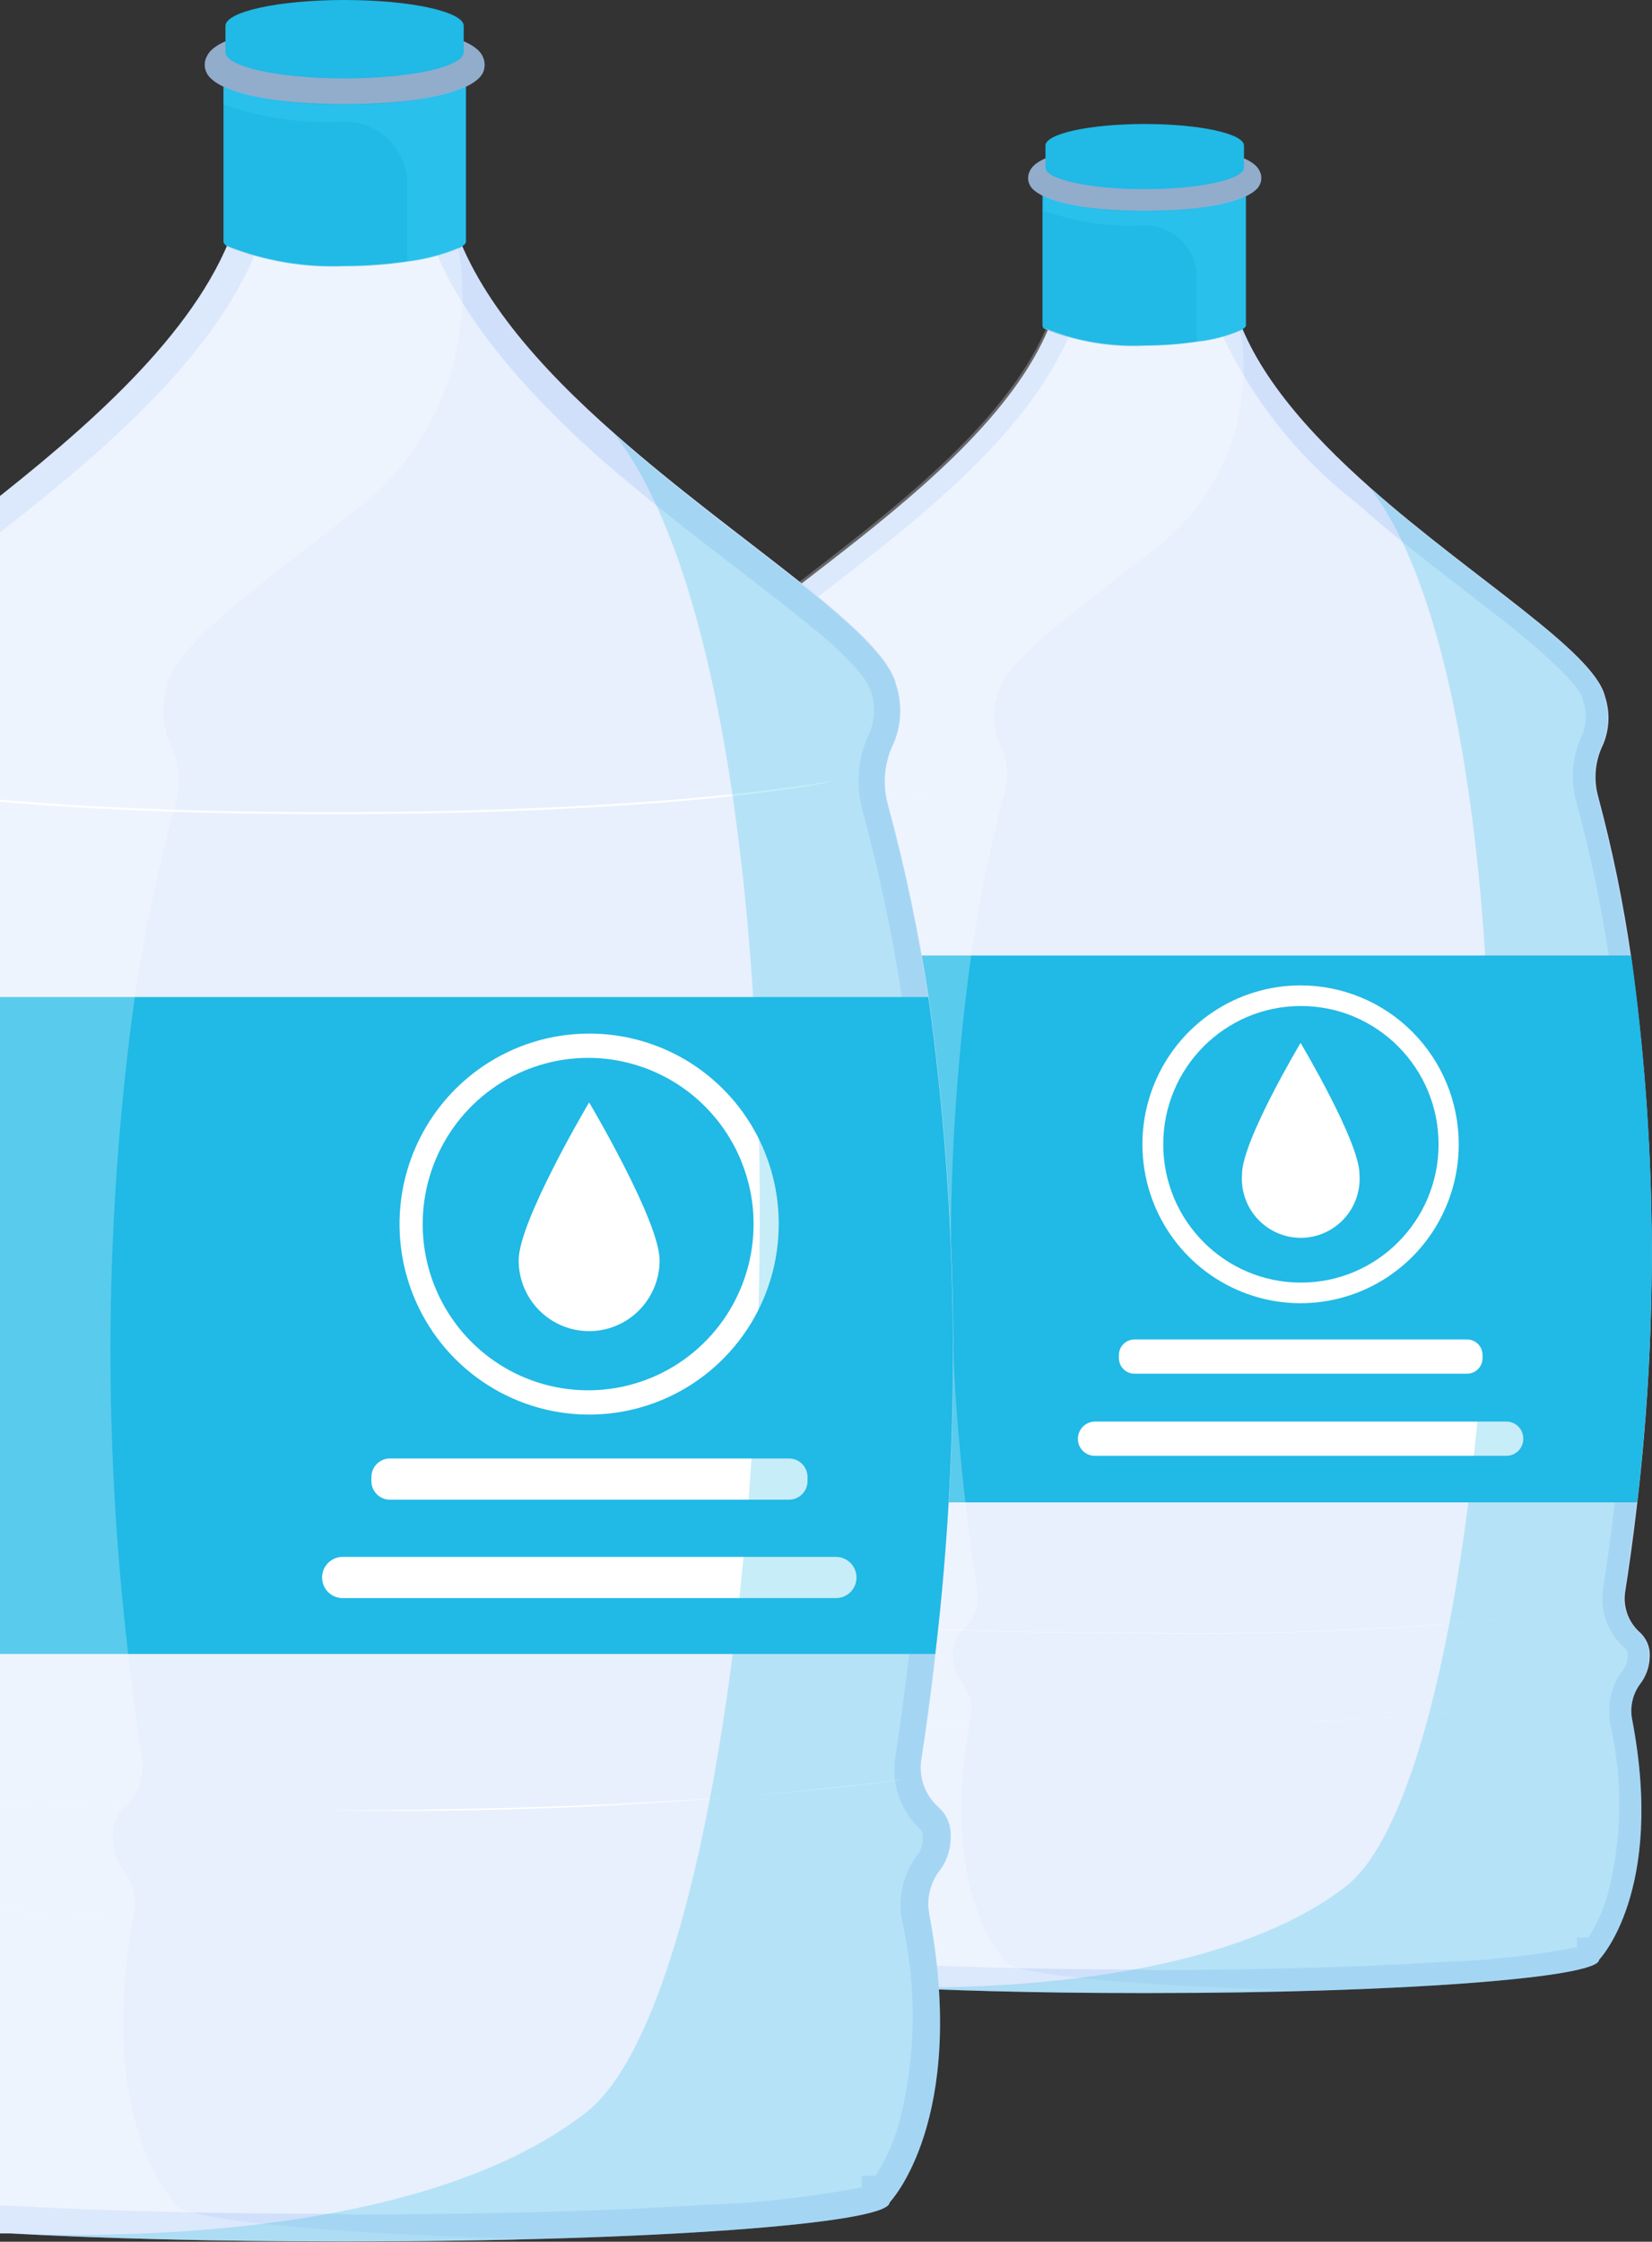 <svg width="143" height="194" viewBox="0 0 143 194" fill="none" xmlns="http://www.w3.org/2000/svg">
<rect x="0" y="0" width="143" height="194" fill="#333333" stroke="none"/>
<g clip-path="url(#clip0_116_427)">
<path d="M3.705 145.781C3.102 146.663 2.866 147.747 3.046 148.801C5.91 163.705 0.182 169.603 0.182 169.603C0.182 171.156 -17.148 172.48 -38.631 172.48H-39.605C-48.513 172.48 -56.791 172.249 -63.264 171.875H-64.439C-73.032 171.386 -78.331 170.61 -78.331 169.746C-78.331 169.746 -84.06 163.992 -81.195 148.945C-81.094 148.425 -81.098 147.89 -81.206 147.371C-81.314 146.852 -81.525 146.36 -81.826 145.924C-82.41 145.223 -82.725 144.335 -82.714 143.421C-82.728 143.008 -82.654 142.595 -82.496 142.213C-82.338 141.831 -82.099 141.487 -81.797 141.206C-81.321 140.774 -80.961 140.229 -80.751 139.62C-80.54 139.012 -80.487 138.36 -80.594 137.725C-80.88 135.999 -81.253 133.409 -81.625 130.158C-83.476 114.425 -83.303 98.519 -81.109 82.831C-80.433 78.135 -79.476 73.486 -78.245 68.906C-77.84 67.416 -77.993 65.829 -78.675 64.446C-79.241 63.123 -79.292 61.634 -78.818 60.274C-77.3 53.916 -50.776 41.315 -46.68 26.21H-31.441C-29.866 31.964 -25.025 37.402 -19.525 42.264C-10.703 50.061 -0.248 56.361 0.697 60.274C1.171 61.634 1.12 63.123 0.554 64.446C-0.128 65.829 -0.281 67.416 0.124 68.906C1.342 73.489 2.298 78.138 2.989 82.831C5.168 98.52 5.341 114.425 3.504 130.158C3.132 133.409 2.76 135.912 2.473 137.725C2.366 138.36 2.42 139.012 2.63 139.62C2.84 140.229 3.2 140.774 3.676 141.206C3.979 141.487 4.217 141.831 4.375 142.213C4.534 142.595 4.608 143.008 4.593 143.421C4.571 144.286 4.258 145.117 3.705 145.781Z" fill="#D0E0FA"/>
<path opacity="0.5" d="M-39.605 170.437C-48.198 170.437 -56.361 170.207 -63.15 169.833H-64.324C-68.361 169.69 -72.382 169.248 -76.355 168.509L-77.329 167.675C-78.07 166.517 -78.639 165.257 -79.019 163.935C-80.256 159.122 -80.335 154.082 -79.248 149.233C-79.097 148.448 -79.105 147.641 -79.272 146.86C-79.44 146.079 -79.763 145.34 -80.222 144.687C-80.561 144.309 -80.745 143.816 -80.737 143.306C-80.759 143.172 -80.744 143.033 -80.694 142.906C-80.643 142.78 -80.559 142.669 -80.451 142.587C-79.731 141.934 -79.188 141.109 -78.872 140.188C-78.556 139.267 -78.479 138.281 -78.646 137.322C-78.904 135.74 -79.276 133.15 -79.649 129.87C-80.425 123.05 -80.846 116.193 -80.909 109.328C-81.035 100.539 -80.451 91.755 -79.162 83.061C-78.493 78.44 -77.537 73.866 -76.297 69.366C-75.758 67.393 -75.973 65.29 -76.899 63.468C-77.231 62.538 -77.231 61.521 -76.899 60.591C-76.899 60.188 -76.297 59.181 -74.034 57.11C-71.772 55.038 -69.652 53.513 -66.988 51.355C-58.71 44.968 -48.513 37.114 -45.219 27.965H-32.902C-30.242 34.077 -26.096 39.42 -20.843 43.501C-17.635 46.378 -14.169 48.996 -11.133 51.355C-8.096 53.715 -5.948 55.355 -4.086 57.11C-2.224 58.865 -1.222 60.188 -1.222 60.591C-0.889 61.521 -0.889 62.538 -1.222 63.468C-2.148 65.29 -2.362 67.393 -1.823 69.366C-0.584 73.866 0.373 78.44 1.041 83.061C2.33 91.755 2.915 100.539 2.788 109.328C2.725 116.193 2.305 123.05 1.528 129.87C1.156 133.15 0.783 135.624 0.525 137.322C0.358 138.281 0.436 139.267 0.751 140.188C1.067 141.109 1.61 141.934 2.33 142.587C2.439 142.669 2.523 142.78 2.573 142.906C2.624 143.033 2.639 143.172 2.617 143.306C2.625 143.816 2.44 144.309 2.101 144.687C1.642 145.34 1.319 146.079 1.152 146.86C0.984 147.641 0.976 148.448 1.127 149.233C2.214 154.082 2.135 159.122 0.898 163.935C0.519 165.257 -0.051 166.517 -0.792 167.675H-1.766V168.509C-5.547 169.23 -9.377 169.653 -13.224 169.775C-20.241 170.235 -29.293 170.466 -38.717 170.494L-39.605 170.437Z" fill="white"/>
<path d="M3.504 130.014H-81.74C-83.591 114.282 -83.418 98.375 -81.224 82.687H2.989C5.168 98.376 5.341 114.281 3.504 130.014Z" fill="#21B9E5"/>
<path d="M-40.235 141.321C-68.42 141.321 -79.448 139.077 -79.563 139.048C-79.677 139.019 -79.563 139.048 -79.563 139.048C-79.563 139.048 -68.42 141.292 -40.263 141.292C-26.335 141.572 -12.405 140.822 1.413 139.048C-12.394 140.84 -26.315 141.6 -40.235 141.321Z" fill="white"/>
<path d="M-40.235 149.175C-68.42 149.175 -79.448 146.96 -79.563 146.931C-79.677 146.902 -79.563 146.931 -79.563 146.931C-79.563 146.931 -68.42 149.175 -40.263 149.175C-26.335 149.436 -12.407 148.686 1.413 146.931C-12.396 148.701 -26.316 149.451 -40.235 149.175Z" fill="white"/>
<path opacity="0.25" d="M3.705 145.78C3.103 146.663 2.866 147.747 3.046 148.801C5.911 163.705 0.182 169.603 0.182 169.603C0.182 171.156 -17.148 172.48 -38.631 172.48H-39.605C-48.513 172.48 -56.791 172.249 -63.264 171.875C-57.536 172.163 -33.847 172.623 -21.702 163.244C-7.781 152.398 -3.255 63.583 -19.582 42.264C-10.76 50.061 -0.305 56.361 0.64 60.274C1.114 61.634 1.063 63.123 0.497 64.446C-0.186 65.829 -0.338 67.416 0.067 68.906C1.284 73.489 2.241 78.138 2.932 82.831C5.11 98.52 5.284 114.425 3.447 130.158C3.075 133.409 2.702 135.912 2.416 137.725C2.309 138.36 2.363 139.012 2.573 139.62C2.783 140.229 3.143 140.774 3.619 141.206C3.921 141.487 4.16 141.831 4.318 142.213C4.476 142.595 4.551 143.008 4.536 143.421C4.53 144.279 4.237 145.11 3.705 145.78Z" fill="#21B9E5"/>
<path d="M141.94 145.781C141.63 146.212 141.412 146.703 141.299 147.222C141.185 147.742 141.179 148.279 141.281 148.801C144.146 163.705 138.417 169.603 138.417 169.603C138.417 171.156 121.059 172.48 99.576 172.48H98.602C89.694 172.48 81.416 172.249 74.942 171.875H73.768C65.175 171.386 59.904 170.61 59.904 169.746C59.904 169.746 54.175 163.992 57.04 148.945C57.135 148.423 57.126 147.887 57.013 147.368C56.9 146.85 56.685 146.359 56.381 145.924C55.81 145.216 55.496 144.333 55.493 143.421C55.478 143.008 55.552 142.595 55.71 142.213C55.869 141.831 56.107 141.487 56.41 141.206C56.886 140.774 57.245 140.229 57.456 139.62C57.666 139.012 57.72 138.36 57.613 137.725C57.326 135.999 56.954 133.409 56.581 130.158C54.745 114.425 54.918 98.52 57.097 82.831C57.788 78.138 58.744 73.489 59.961 68.906C60.381 67.418 60.227 65.826 59.532 64.446C58.966 63.123 58.915 61.634 59.389 60.274C60.907 53.916 87.431 41.315 91.527 26.21H106.765C108.341 31.964 113.182 37.402 118.681 42.264C127.504 50.061 137.987 56.361 138.933 60.274C139.381 61.64 139.32 63.123 138.761 64.446C138.078 65.829 137.925 67.416 138.331 68.906C139.562 73.486 140.518 78.135 141.195 82.831C143.389 98.519 143.562 114.425 141.711 130.158C141.339 133.409 140.966 135.912 140.68 137.725C140.58 138.36 140.638 139.009 140.848 139.617C141.058 140.224 141.413 140.77 141.883 141.206C142.199 141.477 142.446 141.818 142.605 142.203C142.765 142.588 142.831 143.006 142.799 143.421C142.773 144.28 142.471 145.107 141.94 145.781Z" fill="#D0E0FA"/>
<path opacity="0.5" d="M98.602 170.437C90.009 170.437 81.845 170.207 75.057 169.833H73.882C69.855 169.694 65.843 169.251 61.881 168.509L60.878 167.675C60.137 166.517 59.567 165.257 59.188 163.935C57.951 159.122 57.872 154.082 58.959 149.233C59.11 148.448 59.102 147.641 58.934 146.86C58.767 146.079 58.444 145.34 57.985 144.687C57.645 144.309 57.461 143.816 57.469 143.306C57.447 143.172 57.462 143.033 57.513 142.906C57.563 142.78 57.647 142.669 57.756 142.587C58.476 141.934 59.019 141.109 59.334 140.188C59.65 139.267 59.728 138.281 59.56 137.322C59.303 135.74 58.93 133.15 58.558 129.87C57.782 123.05 57.361 116.193 57.298 109.328C57.171 100.539 57.755 91.755 59.045 83.061C59.727 78.442 60.684 73.869 61.909 69.366C62.448 67.393 62.234 65.29 61.308 63.468C60.993 62.535 60.993 61.524 61.308 60.591C61.308 60.188 61.909 59.181 64.172 57.11C66.005 55.441 68.526 53.513 71.19 51.355C79.468 44.968 89.665 37.114 92.959 27.965H105.333C107.993 34.077 112.14 39.42 117.392 43.501C120.601 46.378 124.066 48.996 127.103 51.355C130.139 53.715 132.316 55.355 134.149 57.11C136.412 59.181 137.013 60.188 137.013 60.591C137.353 61.52 137.353 62.539 137.013 63.468C136.097 65.293 135.893 67.397 136.441 69.366C137.666 73.869 138.622 78.442 139.305 83.061C140.594 91.755 141.179 100.539 141.052 109.328C140.989 116.193 140.568 123.05 139.792 129.87C139.42 133.15 139.047 135.624 138.789 137.322C138.622 138.281 138.7 139.267 139.015 140.188C139.331 141.109 139.874 141.934 140.594 142.587C140.823 142.788 140.88 142.846 140.88 143.306C140.89 143.559 140.85 143.812 140.762 144.049C140.673 144.286 140.538 144.503 140.365 144.687C139.906 145.34 139.583 146.079 139.416 146.86C139.248 147.641 139.24 148.448 139.391 149.233C140.493 154.081 140.415 159.124 139.162 163.935C138.788 165.255 138.229 166.514 137.5 167.675H136.498V168.509C132.717 169.23 128.886 169.653 125.04 169.775C118.023 170.235 108.971 170.466 99.547 170.494L98.602 170.437Z" fill="white"/>
<path d="M141.711 130.014H56.467C54.63 114.281 54.804 98.376 56.983 82.687H141.195C143.389 98.375 143.562 114.282 141.711 130.014Z" fill="#21B9E5"/>
<path d="M98.144 69.452C73.71 69.452 64.143 67.237 64.029 67.208C63.914 67.179 64.029 67.208 64.029 67.208C64.029 67.208 73.653 69.452 98.086 69.452C110.168 69.73 122.251 68.979 134.206 67.208C122.27 68.975 110.206 69.725 98.144 69.452Z" fill="white"/>
<path d="M97.972 141.321C69.786 141.321 58.758 139.077 58.644 139.048C58.529 139.019 58.644 139.048 58.644 139.048C58.644 139.048 69.786 141.292 97.943 141.292C111.871 141.572 125.801 140.822 139.62 139.048C125.812 140.84 111.891 141.6 97.972 141.321Z" fill="white"/>
<path d="M97.972 149.175C69.786 149.175 58.758 146.96 58.644 146.931C58.529 146.903 58.644 146.931 58.644 146.931C58.644 146.931 69.786 149.175 97.943 149.175C111.905 149.364 125.863 148.537 139.706 146.701C125.874 148.552 111.925 149.379 97.972 149.175Z" fill="white"/>
<path d="M130.397 125.986H94.792C94.598 125.99 94.405 125.955 94.225 125.883C94.044 125.811 93.879 125.704 93.741 125.567C93.602 125.43 93.492 125.267 93.417 125.087C93.342 124.907 93.303 124.714 93.303 124.519C93.303 124.122 93.46 123.742 93.739 123.461C94.019 123.181 94.397 123.023 94.792 123.023H130.397C130.591 123.023 130.783 123.062 130.962 123.137C131.142 123.213 131.304 123.324 131.44 123.463C131.576 123.602 131.683 123.767 131.755 123.949C131.826 124.13 131.861 124.324 131.858 124.519C131.858 124.908 131.704 125.281 131.43 125.557C131.156 125.832 130.784 125.986 130.397 125.986Z" fill="white"/>
<path d="M126.988 115.917H98.201C97.457 115.917 96.855 116.522 96.855 117.269V117.528C96.855 118.275 97.457 118.88 98.201 118.88H126.988C127.732 118.88 128.334 118.275 128.334 117.528V117.269C128.334 116.522 127.732 115.917 126.988 115.917Z" fill="white"/>
<path d="M126.272 99C126.278 101.721 125.479 104.382 123.978 106.648C122.477 108.913 120.341 110.68 117.84 111.726C115.338 112.771 112.584 113.047 109.927 112.52C107.269 111.993 104.827 110.685 102.909 108.763C100.991 106.841 99.684 104.39 99.154 101.722C98.623 99.053 98.892 96.287 99.928 93.772C100.963 91.258 102.718 89.108 104.971 87.596C107.223 86.083 109.871 85.276 112.58 85.276C116.207 85.276 119.685 86.721 122.252 89.294C124.818 91.867 126.264 95.357 126.272 99Z" fill="white"/>
<path d="M112.609 110.997C119.19 110.997 124.525 105.638 124.525 99.028C124.525 92.418 119.19 87.06 112.609 87.06C106.028 87.06 100.693 92.418 100.693 99.028C100.693 105.638 106.028 110.997 112.609 110.997Z" fill="#21B9E5"/>
<path d="M117.679 101.618C117.731 102.32 117.639 103.027 117.407 103.692C117.176 104.357 116.81 104.967 116.332 105.484C115.855 106.001 115.277 106.413 114.634 106.695C113.991 106.977 113.296 107.122 112.595 107.122C111.893 107.122 111.199 106.977 110.555 106.695C109.912 106.413 109.334 106.001 108.857 105.484C108.379 104.967 108.013 104.357 107.782 103.692C107.55 103.027 107.458 102.32 107.51 101.618C107.51 98.741 112.58 90.253 112.58 90.253C112.58 90.253 117.679 98.798 117.679 101.618Z" fill="white"/>
<path d="M107.854 16.313V28.166C107.854 28.31 107.653 28.454 107.31 28.627C106.141 29.123 104.905 29.444 103.643 29.576C102.136 29.805 100.614 29.92 99.089 29.921C96.155 30.066 93.225 29.575 90.496 28.483C90.324 28.483 90.238 28.281 90.238 28.166V16.313H107.854Z" fill="#21B9E5"/>
<path d="M109.028 16.025C108.984 16.119 108.926 16.207 108.857 16.284C107.854 17.406 104.589 18.241 99.089 18.241C93.589 18.241 90.353 17.406 89.321 16.284C89.252 16.207 89.194 16.119 89.15 16.025C89.047 15.835 88.993 15.623 88.993 15.407C88.993 15.191 89.047 14.978 89.15 14.788C89.808 13.35 93.589 12.602 99.089 12.602C104.589 12.602 108.37 13.35 109.028 14.788C109.131 14.978 109.185 15.191 109.185 15.407C109.185 15.623 109.131 15.835 109.028 16.025Z" fill="#92ACCC"/>
<path d="M107.682 12.602C107.682 11.566 103.844 10.731 99.089 10.731C94.334 10.731 90.496 11.566 90.496 12.602V14.5C90.496 15.536 94.334 16.37 99.089 16.37C103.844 16.37 107.682 15.536 107.682 14.5V12.602Z" fill="#21B9E5"/>
<path opacity="0.25" d="M99.089 18.241C96.122 18.41 93.151 17.98 90.353 16.975V18.241C93.151 19.246 96.122 19.676 99.089 19.506C100.282 19.506 101.425 19.982 102.269 20.829C103.112 21.677 103.586 22.825 103.586 24.023V29.576C106.107 29.202 107.797 28.569 107.797 28.166V16.975C105.006 17.969 102.046 18.399 99.089 18.241Z" fill="#41D4FF"/>
<path opacity="0.25" d="M112.58 172.249C108.513 172.249 104.13 172.422 99.576 172.422H98.602C77.119 172.422 59.79 171.156 59.79 169.545C59.79 169.545 54.061 163.791 56.925 148.744C57.021 148.222 57.011 147.686 56.898 147.167C56.785 146.648 56.57 146.157 56.266 145.723C55.695 145.015 55.382 144.132 55.378 143.22C55.364 142.806 55.438 142.394 55.596 142.012C55.754 141.629 55.993 141.286 56.295 141.005C56.771 140.573 57.131 140.028 57.341 139.419C57.551 138.811 57.605 138.158 57.498 137.523C57.212 135.797 56.839 133.208 56.467 129.957C54.63 114.223 54.804 98.319 56.983 82.629C57.673 77.937 58.63 73.287 59.847 68.704C60.266 67.216 60.113 65.624 59.417 64.245C58.851 62.921 58.8 61.433 59.274 60.073C60.706 54.06 84.509 42.465 90.553 28.425C93.282 29.517 96.212 30.008 99.146 29.864C100.671 29.862 102.193 29.747 103.701 29.519C104.963 29.386 106.198 29.066 107.367 28.569C107.973 32.054 107.628 35.639 106.367 38.942C105.106 42.245 102.977 45.143 100.206 47.328C93.36 52.708 87.087 57.081 86.371 60.073C85.897 61.433 85.948 62.921 86.514 64.245C87.21 65.624 87.363 67.216 86.944 68.704C85.727 73.287 84.77 77.937 84.08 82.629C81.901 98.319 81.727 114.223 83.564 129.957C83.936 133.208 84.309 135.711 84.595 137.523C84.703 138.158 84.649 138.811 84.438 139.419C84.228 140.028 83.868 140.573 83.392 141.005C83.09 141.286 82.851 141.629 82.693 142.012C82.535 142.394 82.461 142.806 82.475 143.22C82.479 144.132 82.792 145.015 83.364 145.723C83.673 146.154 83.892 146.645 84.005 147.165C84.118 147.684 84.124 148.222 84.022 148.744C81.158 163.647 86.887 169.545 86.887 169.545C86.772 170.811 97.514 171.847 112.58 172.249Z" fill="white"/>
<path opacity="0.25" d="M141.94 145.78C141.63 146.212 141.412 146.703 141.299 147.222C141.185 147.742 141.179 148.279 141.281 148.801C144.146 163.705 138.417 169.603 138.417 169.603C138.417 171.156 121.059 172.48 99.576 172.48H98.602C89.694 172.48 81.416 172.249 74.942 171.875C80.671 172.163 104.359 172.623 116.504 163.244C130.425 152.398 134.951 63.583 118.624 42.264C127.446 50.061 137.93 56.361 138.875 60.274C139.324 61.64 139.263 63.123 138.703 64.446C138.021 65.829 137.868 67.416 138.274 68.906C139.505 73.486 140.461 78.135 141.138 82.831C143.332 98.519 143.505 114.425 141.654 130.158C141.281 133.409 140.909 135.912 140.623 137.725C140.523 138.36 140.581 139.009 140.791 139.617C141 140.224 141.356 140.77 141.826 141.206C142.141 141.477 142.389 141.818 142.548 142.203C142.707 142.588 142.774 143.006 142.742 143.421C142.732 144.273 142.451 145.1 141.94 145.78Z" fill="#21B9E5"/>
<path d="M81.215 162.036C80.851 162.557 80.594 163.147 80.462 163.769C80.329 164.392 80.322 165.036 80.442 165.661C83.793 183.556 77.004 190.605 77.004 190.605C77.004 192.446 56.181 193.971 30.43 193.971H29.255C18.543 193.971 8.718 193.712 0.869 193.281H-0.534C-10.732 192.677 -17.176 191.756 -17.176 190.72C-17.176 190.72 -23.994 183.671 -20.614 165.776C-20.5 165.149 -20.512 164.505 -20.649 163.882C-20.787 163.259 -21.048 162.671 -21.416 162.151C-22.101 161.294 -22.474 160.229 -22.476 159.13C-22.506 158.632 -22.421 158.134 -22.227 157.675C-22.033 157.215 -21.736 156.807 -21.358 156.483C-20.797 155.959 -20.373 155.305 -20.123 154.577C-19.873 153.85 -19.806 153.071 -19.926 152.311C-20.27 150.24 -20.7 147.133 -21.158 143.249C-23.443 124.319 -23.289 105.173 -20.7 86.283C-19.847 80.647 -18.671 75.066 -17.176 69.567C-16.685 67.781 -16.869 65.875 -17.692 64.216C-18.357 62.626 -18.428 60.848 -17.892 59.21C-16.031 51.614 15.764 36.481 20.691 18.327H38.965C40.856 25.289 46.671 31.791 53.287 37.603C63.886 46.953 76.432 54.52 77.577 59.21C78.117 60.846 78.056 62.621 77.406 64.216C76.573 65.871 76.379 67.777 76.861 69.567C78.356 75.066 79.532 80.647 80.385 86.283C83.007 105.11 83.209 124.197 80.986 143.076C80.556 146.96 80.098 150.067 79.783 152.139C79.649 152.897 79.707 153.676 79.952 154.405C80.198 155.135 80.622 155.79 81.187 156.311C81.568 156.632 81.867 157.039 82.062 157.499C82.256 157.959 82.339 158.459 82.304 158.957C82.32 160.081 81.934 161.174 81.215 162.036Z" fill="#D0E0FA"/>
<path opacity="0.5" d="M29.255 191.583C18.915 191.583 9.205 191.353 1.012 190.893H0.869H-0.534C-5.341 190.725 -10.128 190.196 -14.856 189.31L-16.059 188.303C-16.919 186.915 -17.584 185.415 -18.036 183.844C-19.557 178.066 -19.655 172.003 -18.322 166.179C-18.152 165.233 -18.171 164.263 -18.377 163.324C-18.584 162.386 -18.974 161.498 -19.525 160.712C-19.911 160.265 -20.125 159.693 -20.127 159.101C-20.127 158.526 -20.127 158.44 -19.783 158.238C-18.932 157.443 -18.289 156.449 -17.909 155.346C-17.53 154.242 -17.426 153.062 -17.606 151.909C-17.921 150.01 -18.379 146.874 -18.809 142.932C-19.743 134.755 -20.25 126.535 -20.327 118.305C-20.479 107.716 -19.78 97.132 -18.236 86.657C-17.398 81.118 -16.24 75.633 -14.77 70.229C-14.118 67.875 -14.363 65.362 -15.458 63.18C-15.867 62.086 -15.867 60.88 -15.458 59.785C-15.458 59.296 -14.742 58.117 -11.992 55.642C-9.786 53.628 -6.75 51.298 -3.542 48.824C6.369 41.171 18.628 31.734 22.553 20.744H37.333C39.424 26.498 44.093 32.597 51.655 39.416C55.522 42.811 59.646 46.004 63.313 48.824C66.521 51.298 69.557 53.628 71.906 55.642C74.627 58.117 75.229 59.296 75.372 59.785C75.747 60.886 75.747 62.08 75.372 63.18C74.263 65.358 74.017 67.877 74.684 70.229C76.145 75.634 77.292 81.119 78.122 86.657C79.676 97.132 80.385 107.715 80.241 118.305C80.149 126.534 79.643 134.754 78.723 142.932C78.265 146.874 77.807 150.01 77.52 151.909C77.319 153.046 77.4 154.215 77.754 155.314C78.109 156.413 78.727 157.407 79.554 158.209C79.783 158.411 79.869 158.497 79.869 159.072C79.888 159.677 79.672 160.265 79.267 160.712C78.714 161.491 78.323 162.374 78.116 163.308C77.909 164.243 77.892 165.209 78.064 166.15C79.402 171.973 79.314 178.034 77.807 183.815C77.348 185.388 76.673 186.889 75.802 188.275H74.599V189.282C70.11 190.147 65.561 190.657 60.993 190.806C52.543 191.353 41.687 191.641 30.401 191.641L29.255 191.583Z" fill="white"/>
<path d="M80.957 143.134H-21.301C-23.529 124.236 -23.326 105.129 -20.7 86.283H80.356C82.983 105.129 83.185 124.236 80.957 143.134Z" fill="#21B9E5"/>
<path d="M28.682 70.459C-0.62 70.459 -12.107 67.784 -12.221 67.784V67.582C-12.221 67.582 -0.763 70.287 28.654 70.287C58.071 70.287 71.849 67.611 71.992 67.582C72.135 67.553 71.992 67.582 71.992 67.582C71.906 67.812 58.014 70.459 28.682 70.459Z" fill="white"/>
<path d="M28.482 156.656C-5.318 156.656 -18.551 153.98 -18.695 153.951C-18.838 153.923 -18.695 153.951 -18.695 153.951C-18.695 153.951 -5.347 156.656 28.425 156.656C62.196 156.656 78.265 153.98 78.437 153.951C61.871 156.048 45.176 156.952 28.482 156.656Z" fill="white"/>
<path d="M28.482 166.121C-5.318 166.121 -18.551 163.446 -18.695 163.417C-18.838 163.388 -18.695 163.417 -18.695 163.417C-18.695 163.417 -5.347 166.121 28.425 166.121C62.196 166.121 78.265 163.446 78.437 163.417C78.437 163.417 62.368 166.121 28.482 166.121Z" fill="white"/>
<path d="M72.364 138.3H29.656C29.185 138.3 28.734 138.112 28.401 137.778C28.067 137.443 27.88 136.989 27.88 136.516C27.88 136.043 28.067 135.59 28.401 135.255C28.734 134.921 29.185 134.733 29.656 134.733H72.364C72.835 134.733 73.287 134.921 73.62 135.255C73.953 135.59 74.14 136.043 74.14 136.516C74.14 136.989 73.953 137.443 73.62 137.778C73.287 138.112 72.835 138.3 72.364 138.3Z" fill="white"/>
<path d="M68.297 126.217H33.752C32.866 126.217 32.148 126.938 32.148 127.828V128.173C32.148 129.063 32.866 129.784 33.752 129.784H68.297C69.183 129.784 69.901 129.063 69.901 128.173V127.828C69.901 126.938 69.183 126.217 68.297 126.217Z" fill="white"/>
<path d="M67.409 105.933C67.409 109.19 66.448 112.374 64.649 115.083C62.849 117.792 60.291 119.905 57.297 121.155C54.303 122.406 51.007 122.737 47.825 122.108C44.644 121.479 41.719 119.917 39.42 117.62C37.122 115.324 35.552 112.394 34.909 109.202C34.266 106.01 34.579 102.698 35.808 99.684C37.037 96.67 39.127 94.09 41.815 92.268C44.503 90.446 47.667 89.465 50.91 89.448C53.074 89.433 55.219 89.848 57.222 90.67C59.225 91.492 61.046 92.704 62.58 94.237C64.114 95.77 65.33 97.592 66.159 99.6C66.988 101.607 67.413 103.76 67.409 105.933Z" fill="white"/>
<path d="M65.232 105.933C65.232 108.778 64.392 111.56 62.818 113.925C61.245 116.291 59.008 118.135 56.391 119.224C53.774 120.312 50.894 120.597 48.116 120.042C45.338 119.487 42.786 118.117 40.783 116.105C38.78 114.093 37.416 111.53 36.863 108.74C36.311 105.949 36.594 103.057 37.678 100.428C38.762 97.8 40.598 95.553 42.953 93.972C45.308 92.392 48.077 91.548 50.91 91.548C54.708 91.548 58.351 93.064 61.037 95.761C63.723 98.459 65.232 102.118 65.232 105.933Z" fill="#21B9E5"/>
<path d="M57.097 109.069C57.097 110.695 56.454 112.253 55.31 113.403C54.166 114.552 52.614 115.197 50.996 115.197C49.378 115.197 47.826 114.552 46.682 113.403C45.538 112.253 44.895 110.695 44.895 109.069C44.895 105.674 50.996 95.403 50.996 95.403C50.996 95.403 57.097 105.674 57.097 109.069Z" fill="white"/>
<path d="M40.34 6.704V20.916C40.34 21.089 40.111 21.29 39.682 21.492C38.278 22.068 36.804 22.455 35.299 22.642C33.487 22.907 31.659 23.042 29.828 23.045C26.356 23.191 22.892 22.603 19.66 21.319C19.459 21.175 19.345 21.031 19.345 20.916V6.704H40.34Z" fill="#21B9E5"/>
<path d="M41.773 6.358C41.709 6.473 41.632 6.579 41.544 6.675C40.34 7.998 36.416 9.005 29.828 9.005C23.24 9.005 19.345 7.998 18.142 6.675C18.053 6.579 17.976 6.473 17.912 6.358C17.787 6.129 17.721 5.872 17.721 5.61C17.721 5.349 17.787 5.091 17.912 4.862C18.686 3.165 23.24 2.244 29.828 2.244C36.416 2.244 40.971 3.165 41.773 4.862C41.891 5.094 41.952 5.35 41.952 5.61C41.952 5.87 41.891 6.127 41.773 6.358Z" fill="#92ACCC"/>
<path d="M40.14 2.244C40.14 1.007 35.528 3.05176e-05 29.828 3.05176e-05C24.128 3.05176e-05 19.516 1.007 19.516 2.244V4.517C19.516 5.783 24.128 6.79 29.828 6.79C35.528 6.79 40.14 5.783 40.14 4.517V2.244Z" fill="#21B9E5"/>
<path opacity="0.25" d="M29.828 9.005C26.269 9.211 22.706 8.702 19.345 7.509V9.034C22.706 10.227 26.269 10.736 29.828 10.53C30.538 10.526 31.241 10.663 31.898 10.933C32.554 11.204 33.151 11.601 33.654 12.104C34.157 12.607 34.557 13.204 34.829 13.862C35.102 14.521 35.242 15.226 35.242 15.939V22.642C38.249 22.182 40.283 21.434 40.283 20.916V7.509C36.929 8.691 33.377 9.199 29.828 9.005Z" fill="#41D4FF"/>
<path opacity="0.25" d="M46.012 193.77C41.142 193.914 35.901 193.971 30.43 193.971H29.255C3.476 193.971 -17.32 192.446 -17.32 190.605C-17.32 190.605 -24.137 183.556 -20.757 165.661C-20.643 165.034 -20.655 164.39 -20.793 163.767C-20.93 163.144 -21.191 162.556 -21.559 162.036C-22.244 161.179 -22.618 160.114 -22.619 159.015C-22.649 158.517 -22.564 158.019 -22.37 157.56C-22.177 157.1 -21.879 156.692 -21.502 156.368C-20.94 155.844 -20.516 155.19 -20.267 154.462C-20.017 153.734 -19.949 152.956 -20.069 152.196C-20.413 150.125 -20.843 147.018 -21.301 143.134C-23.529 124.236 -23.326 105.129 -20.7 86.283C-19.847 80.647 -18.671 75.066 -17.176 69.567C-16.685 67.781 -16.869 65.875 -17.692 64.216C-18.357 62.626 -18.428 60.848 -17.892 59.21C-16.145 52.017 12.413 38.092 19.66 21.261C22.892 22.545 26.356 23.133 29.828 22.988C31.659 22.984 33.487 22.849 35.299 22.585C36.804 22.397 38.278 22.01 39.682 21.434C40.404 25.614 39.987 29.913 38.474 33.874C36.961 37.835 34.409 41.31 31.088 43.933C22.868 50.377 15.363 55.614 14.504 59.21C13.964 60.846 14.025 62.621 14.676 64.216C15.513 65.871 15.697 67.782 15.191 69.567C13.697 75.066 12.52 80.647 11.668 86.283C9.068 105.112 8.875 124.198 11.095 143.076C11.525 146.96 11.983 150.067 12.298 152.139C12.426 152.899 12.362 153.679 12.112 154.408C11.862 155.137 11.433 155.791 10.866 156.311C10.488 156.633 10.193 157.042 10.003 157.502C9.814 157.962 9.737 158.461 9.777 158.957C9.756 160.055 10.121 161.125 10.809 161.978C11.177 162.498 11.437 163.087 11.575 163.709C11.713 164.332 11.725 164.976 11.611 165.603C8.231 183.499 15.048 190.548 15.048 190.548C15.048 192.072 27.995 193.309 46.012 193.77Z" fill="white"/>
<path opacity="0.25" d="M81.215 162.036C80.851 162.557 80.594 163.147 80.462 163.769C80.329 164.392 80.322 165.036 80.442 165.661C83.793 183.556 77.004 190.605 77.004 190.605C77.004 192.446 56.181 193.971 30.43 193.971H29.255C18.543 193.971 8.718 193.712 0.869 193.281C7.801 193.597 36.158 194.173 50.738 182.808C67.438 169.804 72.851 63.267 53.259 37.661C63.857 47.011 76.403 54.578 77.549 59.267C78.088 60.903 78.027 62.679 77.377 64.273C76.544 65.929 76.35 67.835 76.833 69.625C78.327 75.124 79.504 80.705 80.356 86.341C82.978 105.167 83.18 124.255 80.957 143.134C80.528 147.018 80.07 150.125 79.754 152.196C79.62 152.954 79.678 153.734 79.924 154.463C80.169 155.192 80.593 155.847 81.158 156.368C81.539 156.689 81.839 157.097 82.033 157.557C82.227 158.017 82.31 158.517 82.275 159.015C82.286 160.116 81.91 161.185 81.215 162.036Z" fill="#21B9E5"/>
</g>
<defs>
<clipPath id="clip0_116_427">
<rect width="226" height="194" fill="white" transform="translate(-83)"/>
</clipPath>
</defs>
</svg>
